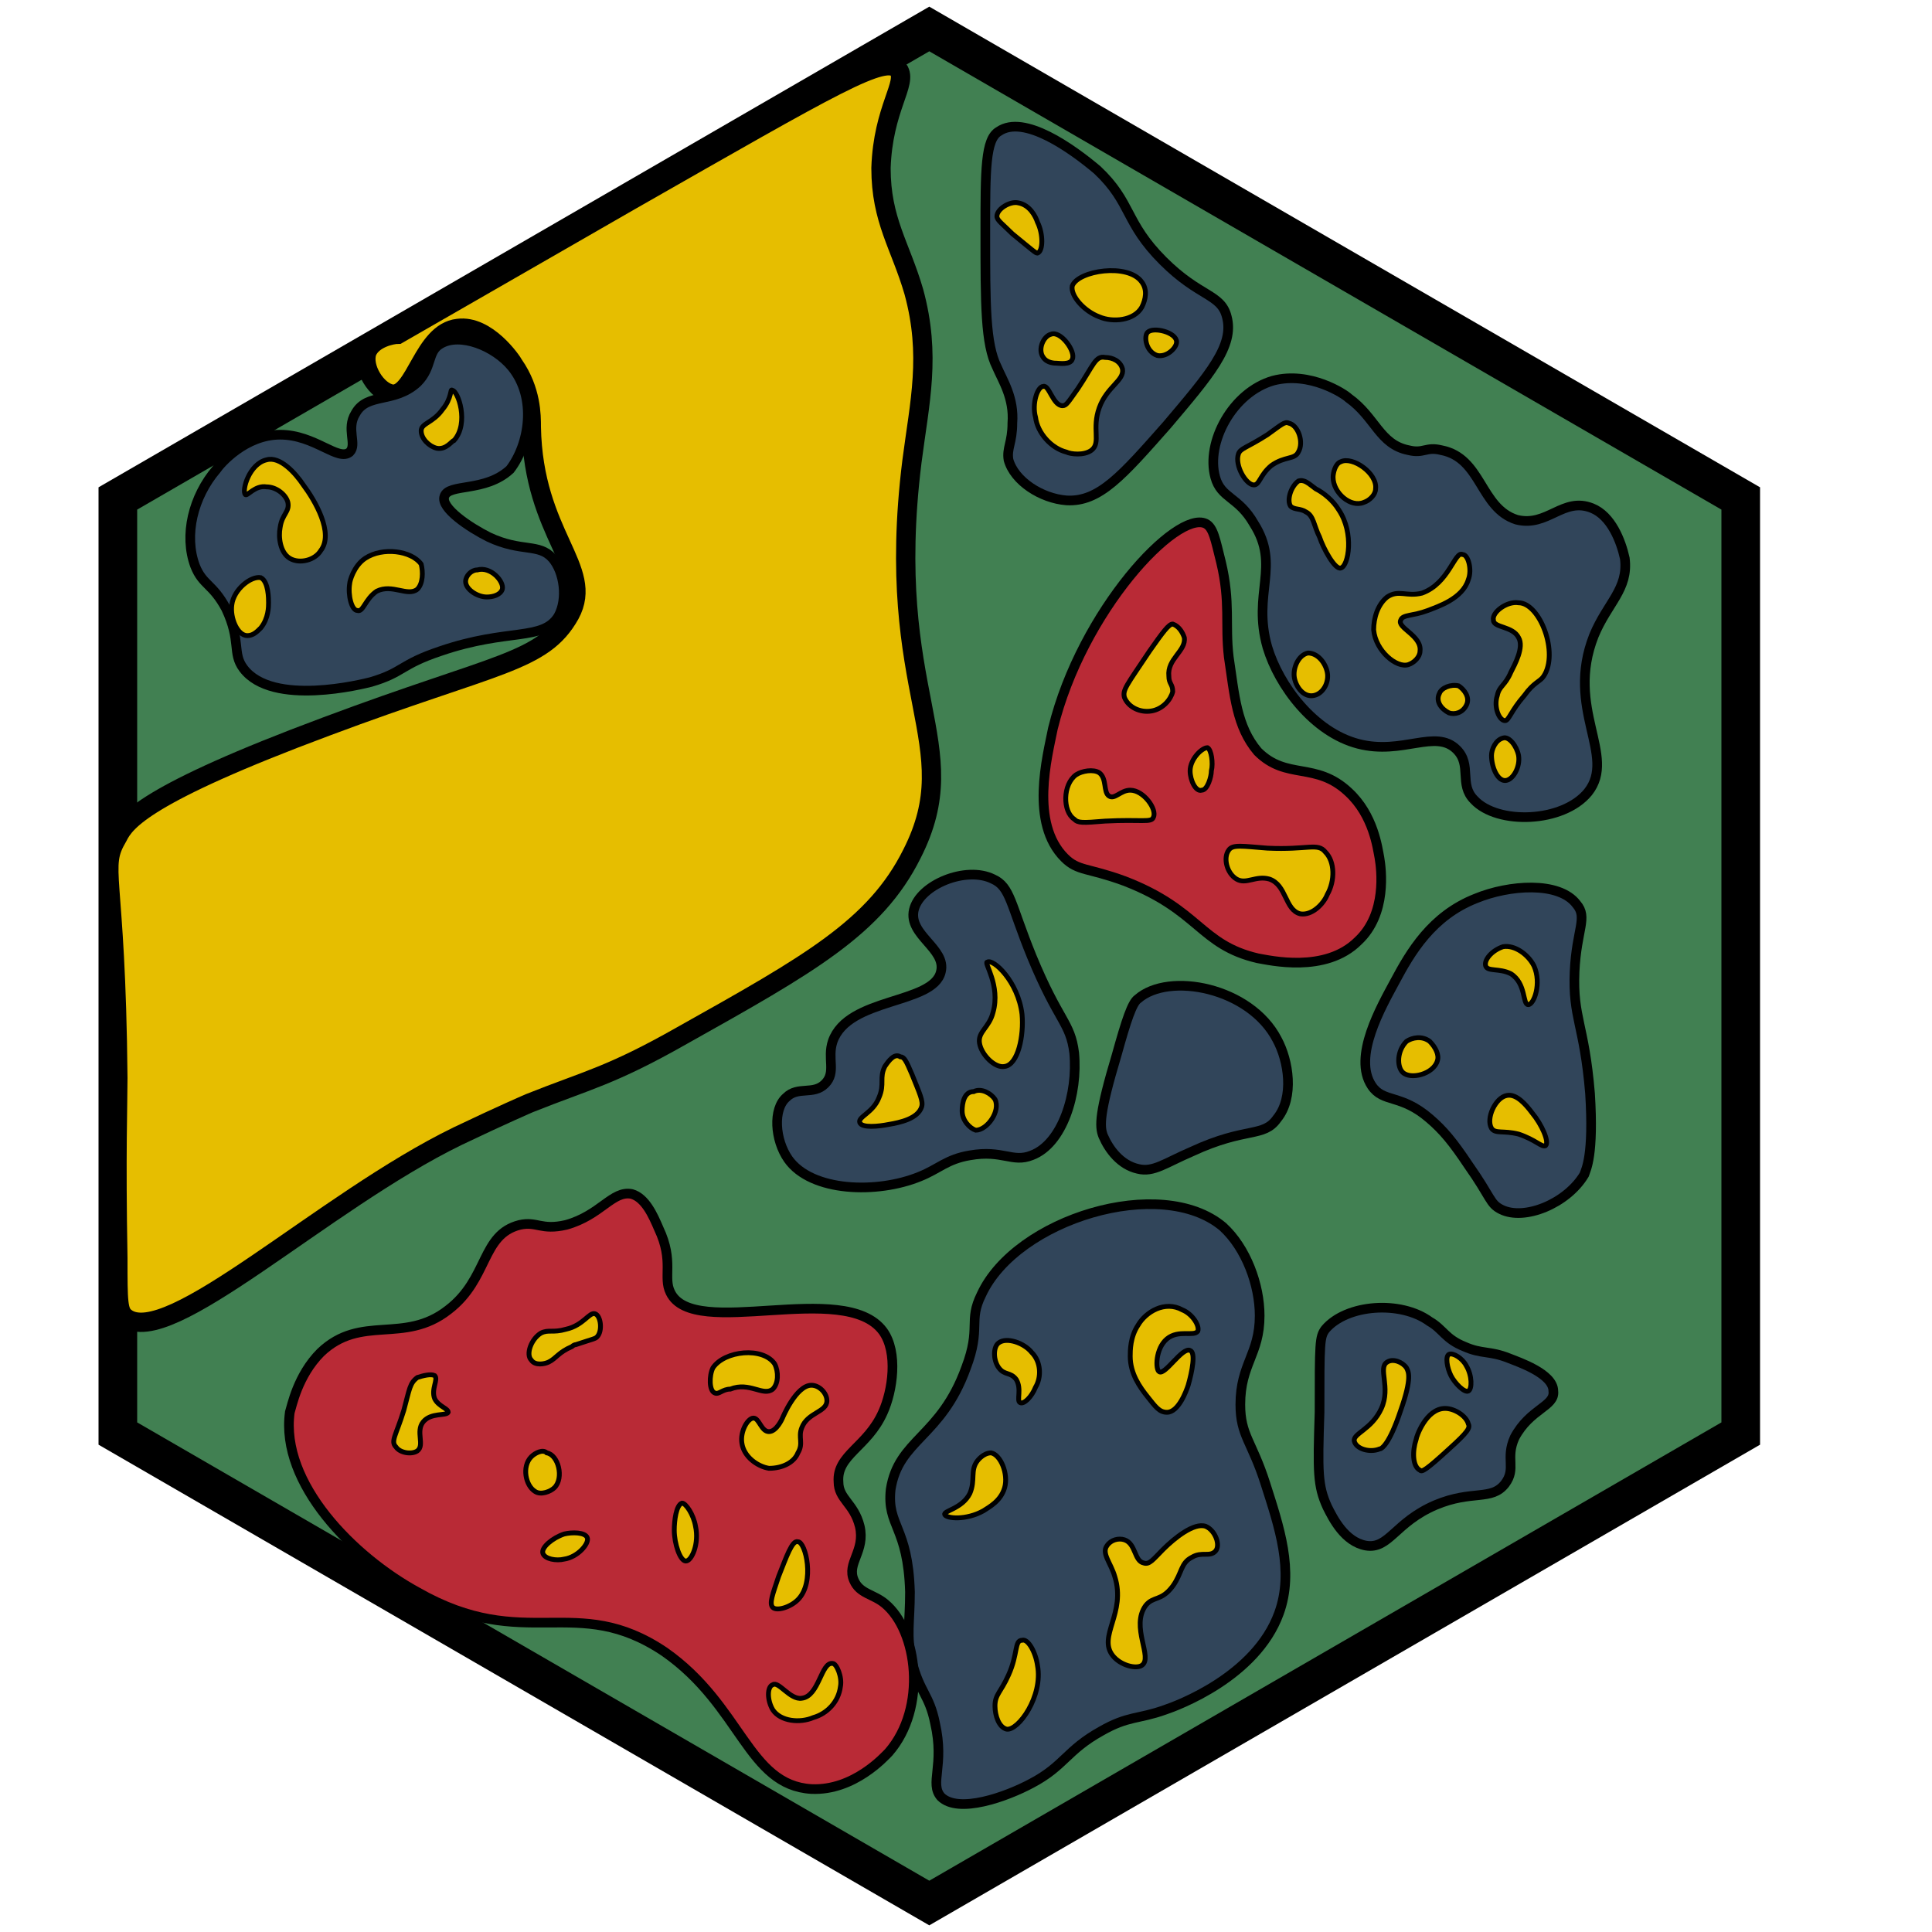 <?xml version="1.0" encoding="utf-8"?><!-- Generator: Adobe Illustrator 26.0.3, SVG Export Plug-In . SVG Version: 6.00 Build 0)  --><svg version="1.1" id="Ebene_2_00000008854137008483476280000003303031621812150931_"	 xmlns="http://www.w3.org/2000/svg" xmlns:xlink="http://www.w3.org/1999/xlink" x="0px" y="0px" viewBox="0 0 100 100"	 style="enable-background:new 0 0 100 100;" xml:space="preserve"><style type="text/css">	.st0{fill:#418052;stroke:#000000;stroke-width:2;stroke-miterlimit:10;}	.st1{fill:#e6be00;stroke:#000000;stroke-miterlimit:10;}	.st2{fill:#31455a;stroke:#000000;stroke-width:0.5;stroke-miterlimit:10;}	.st3{fill:#b92a36;stroke:#000000;stroke-width:0.5;stroke-miterlimit:10;}	.st4{fill:#31455a;stroke:#000000;stroke-width:0.5;stroke-miterlimit:10;}	.st5{fill:#e6be00;stroke:#000000;stroke-width:0.25;stroke-miterlimit:10;}	.st6{fill:#e6be00;stroke:#000000;stroke-width:0.25;stroke-miterlimit:10;}	.st7{fill:#e6be00;stroke:#000000;stroke-width:0.25;stroke-miterlimit:10;}	.st8{fill:#e6be00;stroke:#000000;stroke-width:0.25;stroke-miterlimit:10;}	.st9{fill:#e6be00;stroke:#000000;stroke-width:0.25;stroke-miterlimit:10;}</style><polygon class="st0" points="6.1,74.2 48.1,98.5 90.1,74.2 90.1,25.8 48.1,1.5 6.1,25.8 "/><path class="st1" d="M45.6,8.7c0,2.7,1,4,1.7,6.4c0.9,3.3,0.3,5.7-0.1,8.8c-1.5,12.1,2.9,14.6,0,20.3c-1.9,3.8-5.3,5.7-11.9,9.4	c-3.7,2.1-4.9,2.3-7.9,3.5c0,0-1.4,0.6-3.7,1.7c-7,3.4-15,11.1-17.2,9.4c-0.4-0.3-0.4-0.8-0.4-3.1c-0.1-5.4,0-8,0-9.3	C6,45,5.1,45,6.1,43.3c0.4-0.8,1.4-2.2,10.8-5.7c8.8-3.3,11.2-3.3,12.6-5.8c1.3-2.4-1.9-4.1-2-9.7c0-0.6,0-1.9-0.9-3.2	c-0.1-0.2-1.4-2.1-2.9-1.9c-1.8,0.2-2.2,3.5-3.4,3.4c-0.8-0.1-1.6-1.4-1.3-2.2c0.3-0.7,1.3-0.9,1.6-0.9c0,0,4-2.3,12-6.9	c10.7-6.1,13.2-7.6,13.9-6.8C47,4.3,45.7,5.6,45.6,8.7z"/><path class="st2" d="M26.5,19c-0.9-1.1-2.7-1.8-3.7-1.2c-0.7,0.4-0.4,1.2-1.2,2c-1.2,1.1-2.6,0.5-3.2,1.6c-0.5,0.8,0.1,1.6-0.3,2	c-0.6,0.5-1.8-0.9-3.6-0.9c-1.8,0-3.1,1.5-3.3,1.8c-1.2,1.4-1.7,3.4-1.1,5c0.4,1,0.9,0.9,1.6,2.2c0.8,1.7,0.3,2.3,0.9,3.1	c1.5,2,6.2,0.8,6.6,0.7c1.7-0.5,1.5-0.9,3.6-1.6c3.5-1.2,5.3-0.5,6.1-1.8c0.5-0.9,0.3-2.3-0.3-3c-0.7-0.8-1.6-0.3-3.3-1.1	c-1-0.5-2.5-1.5-2.3-2.1c0.2-0.7,2.1-0.2,3.4-1.4C27.4,23,27.8,20.6,26.5,19z"/><path class="st2" d="M56.8,8.8c1.8,1.7,1.4,2.7,3.4,4.7c1.9,1.9,3,1.7,3.3,2.9c0.4,1.5-0.9,3-3.1,5.6c-2.3,2.6-3.5,4-5.2,3.9	c-1.3-0.1-2.7-1-3-2.1c-0.1-0.6,0.2-0.9,0.2-1.9c0.1-1.3-0.5-2.2-0.8-2.9c-0.6-1.2-0.6-3.2-0.6-7c0-3.2,0-4.8,0.7-5.2	C53,5.9,55.5,7.7,56.8,8.8z"/><path class="st2" d="M72.9,23.3c0.8,0.2,0.9-0.2,1.7,0c2.1,0.4,2,3,3.9,3.6c1.6,0.4,2.4-1.2,3.9-0.6c1,0.4,1.5,1.7,1.7,2.6	c0.2,1.6-0.9,2.3-1.6,4c-1.5,3.8,1.2,6.2-0.3,8.1c-1.3,1.6-4.7,1.7-5.9,0.4c-0.8-0.8-0.1-1.8-0.9-2.6c-1.1-1.1-2.8,0.3-5.1-0.3	c-2.3-0.6-4.1-3-4.7-5c-0.8-2.8,0.7-4.2-0.7-6.4c-0.8-1.4-1.7-1.3-2-2.4c-0.5-1.8,0.9-4.4,3-5c1.9-0.5,3.7,0.7,3.9,0.9	C71.2,21.6,71.4,23,72.9,23.3z"/><path class="st3" d="M54.5,37.7c-0.3,1.5-1.2,4.9,0.6,6.7c0.7,0.7,1.2,0.5,3.1,1.2c3.9,1.5,3.9,3.3,6.9,4c0.6,0.1,3.5,0.8,5.2-0.9	c1.5-1.4,1.2-3.7,1.1-4.3c-0.1-0.5-0.3-2.2-1.6-3.4c-1.7-1.6-3.2-0.6-4.7-2.1C64,37.6,63.9,36,63.6,34c-0.2-1.7,0.1-2.8-0.4-4.9	c-0.3-1.2-0.4-1.8-0.8-2C60.9,26.4,56,31.6,54.5,37.7z"/><path class="st4" d="M81.5,50.3c-0.1,2.4,0.5,2.7,0.8,6.3c0.2,3.2-0.2,3.9-0.3,4.2c-0.9,1.5-3.1,2.4-4.3,1.8	c-0.6-0.3-0.5-0.6-1.7-2.3c-0.8-1.2-1.3-1.8-2-2.4c-1.5-1.3-2.4-0.8-3-1.7c-1-1.5,0.5-4.1,1.2-5.4c0.8-1.5,1.9-3.4,4.2-4.3	c1.7-0.7,4.3-0.9,5.2,0.3C82.2,47.5,81.6,48.1,81.5,50.3z"/><path class="st2" d="M58.9,51.7c-0.3,0.2-0.6,1.1-1.1,2.9c-0.9,3-0.9,3.7-0.7,4.2c0.3,0.7,0.9,1.5,1.8,1.7c0.8,0.2,1.4-0.3,2.8-0.9	c2.8-1.3,3.7-0.7,4.4-1.7c0.9-1.1,0.6-3,0-4.1C64.7,51.1,60.5,50.3,58.9,51.7z"/><path class="st4" d="M47.3,47.1c-0.3,1.3,1.7,2,1.4,3.2c-0.4,1.7-4.8,1.3-5.6,3.6c-0.3,0.9,0.2,1.6-0.4,2.2c-0.6,0.6-1.4,0.1-2,0.7	c-0.7,0.6-0.6,2.2,0.1,3.2c1.2,1.7,4.6,1.8,6.8,0.9c1-0.4,1.4-0.9,2.6-1.1c1.7-0.3,2.2,0.4,3.2,0c1.6-0.6,2.4-3.2,2.2-5.3	c-0.2-1.6-0.8-1.6-2.2-5c-1.1-2.7-1.1-3.6-2-4C50,44.8,47.6,45.8,47.3,47.1z"/><path class="st2" d="M77.9,76.8c-0.7,0.9-1.7,0.3-3.6,1.1c-2.1,0.9-2.4,2.3-3.6,2.1c-1.1-0.2-1.7-1.4-2-2c-0.5-1.1-0.5-1.8-0.4-4.9	c0-3.6,0-3.9,0.3-4.3c1.1-1.3,3.9-1.5,5.4-0.4c0.7,0.4,0.8,0.9,1.8,1.3c0.9,0.4,1.3,0.2,2.3,0.6c0.5,0.2,2.3,0.8,2.3,1.7	c0.1,0.8-1.2,0.9-2,2.4C77.9,75.5,78.5,76,77.9,76.8z"/><path class="st4" d="M50.8,67c-0.7,1.4,0,1.7-0.8,3.8c-1.3,3.6-3.5,3.7-3.9,6.3c-0.2,1.9,0.9,1.9,1,5.3c0,1.6-0.2,2.2,0.1,3.6	c0.4,1.6,0.9,1.7,1.2,3.2c0.5,2.2-0.3,3.1,0.3,3.8c0.9,0.9,3.4,0,4.7-0.7c1.7-0.9,1.8-1.7,3.6-2.7c1.4-0.8,1.9-0.6,3.3-1.1	c0.6-0.2,4.7-1.7,5.9-5c0.8-2.2,0-4.5-0.7-6.7c-0.7-2.2-1.3-2.5-1.3-4.1c0-2.1,1-2.6,1-4.6c0-1.6-0.7-3.5-1.9-4.6	C60.1,60.8,52.6,63.1,50.8,67z"/><path class="st3" d="M34.7,66.9c-0.4-0.8,0.2-1.6-0.6-3.3c-0.3-0.7-0.7-1.6-1.4-1.8c-1-0.2-1.6,1.1-3.4,1.6c-1.3,0.3-1.5-0.2-2.4,0	c-2,0.5-1.6,2.8-3.7,4.4c-2.3,1.8-4.5,0.2-6.6,2.2c-1.2,1.2-1.5,2.8-1.6,3.1c-0.5,3.7,3.3,7.5,6.6,9.3c5.6,3.2,8.2,0,12.8,3.1	c4,2.8,4.3,6.9,7.6,7.1c2.2,0.1,3.8-1.7,4-1.9c2-2.3,1.5-6.3-0.2-7.7c-0.6-0.5-1.3-0.5-1.6-1.2c-0.4-0.9,0.6-1.5,0.3-2.8	c-0.3-1.2-1.1-1.4-1.1-2.3c-0.1-1.4,1.5-1.8,2.3-3.6c0.5-1.1,0.8-3.1,0-4.2C43.7,66.2,35.9,69.4,34.7,66.9z"/><path class="st5" d="M79.9,35c-0.2,0.3-0.5,0.3-1,1c-0.7,0.8-0.8,1.3-1,1.3c-0.3,0-0.6-0.7-0.4-1.3c0.1-0.5,0.4-0.5,0.7-1.2	c0.2-0.4,0.7-1.3,0.4-1.8c-0.3-0.6-1.3-0.5-1.3-0.9c-0.1-0.4,0.7-1,1.3-0.9C79.7,31.2,80.7,33.8,79.9,35z"/><path class="st5" d="M73.6,30.7c-0.8,0.2-1.2-0.2-1.8,0.2c-0.5,0.4-0.7,1.1-0.7,1.7c0.1,1.1,1.2,2,1.8,1.8c0.3-0.1,0.6-0.4,0.6-0.7	c0.1-0.8-1.2-1.2-1-1.6c0.1-0.3,0.6-0.2,1.4-0.5c0.5-0.2,1.8-0.6,2.1-1.6c0.2-0.5,0-1.3-0.3-1.3C75.3,28.5,75,30.2,73.6,30.7z"/><path class="st5" d="M69,24.7c0-0.2,0.1-0.7,0.4-0.8c0.6-0.3,1.9,0.6,1.8,1.4c0,0.3-0.3,0.6-0.6,0.7C69.9,26.3,69,25.5,69,24.7z"/><path class="st5" d="M66.8,26.2c0.2,0.2,0.5,0.1,0.8,0.3c0.4,0.2,0.4,0.7,0.7,1.3c0.2,0.6,0.8,1.7,1.1,1.6c0.4-0.1,0.7-1.8-0.1-3	c-0.3-0.5-0.8-0.9-1.2-1.1c-0.4-0.3-0.6-0.5-0.9-0.4C66.8,25.2,66.6,25.9,66.8,26.2z"/><path class="st5" d="M66.7,21.9c-0.2-0.1-0.4,0.1-1.1,0.6c-1.1,0.7-1.4,0.7-1.5,1c-0.2,0.6,0.4,1.6,0.8,1.6c0.3,0,0.3-0.5,0.9-1	c0.7-0.5,1.2-0.3,1.4-0.7C67.5,22.9,67.2,22,66.7,21.9z"/><path class="st5" d="M77.2,39.1c0,0.6,0.3,1.3,0.7,1.3c0.4,0,0.8-0.7,0.7-1.3c-0.1-0.5-0.5-1-0.8-0.9C77.4,38.3,77.2,38.8,77.2,39.1	z"/><path class="st5" d="M74.5,35.9c-0.2,0.4,0.1,0.8,0.5,1c0.3,0.1,0.7,0,0.9-0.4c0.2-0.4-0.1-0.8-0.4-1C75.1,35.4,74.6,35.6,74.5,35.9	z"/><path class="st5" d="M67,35.1c0.1,0.5,0.5,1,1,0.9c0.5-0.1,0.8-0.7,0.7-1.2c-0.1-0.5-0.5-1-1-1C67.2,33.9,66.9,34.6,67,35.1z"/><path class="st6" d="M59.5,33.7c-1.2,1.8-1.4,2-1.3,2.4c0.2,0.5,0.8,0.8,1.4,0.7c0.6-0.1,1-0.6,1.1-1c0-0.4-0.2-0.4-0.2-0.8	c-0.1-0.9,0.9-1.3,0.8-2c-0.1-0.3-0.3-0.6-0.6-0.7C60.5,32.3,60.2,32.7,59.5,33.7z"/><path class="st6" d="M61.6,39.9c0,0.5,0.3,1.1,0.6,1c0.3,0,0.5-0.7,0.5-1c0.1-0.4,0-1.1-0.2-1.2C62.2,38.7,61.6,39.3,61.6,39.9z"/><path class="st6" d="M63.6,44c-0.3,0.4-0.1,1.2,0.4,1.5c0.5,0.3,1-0.2,1.7,0c0.9,0.3,0.8,1.6,1.6,1.8c0.6,0.1,1.2-0.5,1.4-1	c0.4-0.7,0.4-1.7-0.1-2.2c-0.4-0.5-0.9-0.1-3-0.2C64.3,43.8,63.8,43.7,63.6,44z"/><path class="st6" d="M57.2,42.5c-1.2,0.1-1.4,0.1-1.6-0.1C55,42,55,40.6,55.7,40.1c0.3-0.2,0.9-0.3,1.2-0.1c0.4,0.3,0.2,1,0.5,1.2	c0.3,0.2,0.6-0.3,1.1-0.3c0.7,0,1.4,1,1.2,1.4C59.6,42.6,59.1,42.4,57.2,42.5z"/><path class="st7" d="M76.9,50c0.1,0.3,0.7,0.1,1.3,0.4c0.8,0.5,0.6,1.6,0.9,1.6s0.7-1.1,0.3-2c-0.3-0.6-1-1.1-1.6-1	C77.2,49.2,76.8,49.7,76.9,50z"/><path class="st7" d="M72.6,55.5c0.4,0.4,1.6,0.1,1.8-0.6c0.1-0.3-0.1-0.7-0.4-1c-0.4-0.3-0.9-0.2-1.2,0	C72.3,54.4,72.3,55.2,72.6,55.5z"/><path class="st7" d="M77.2,58.4c0.2,0.3,0.6,0.1,1.4,0.3c0.9,0.3,1.2,0.7,1.4,0.6c0.2-0.2-0.2-1.1-0.7-1.7c-0.3-0.4-0.8-1-1.3-0.9	C77.4,56.8,76.9,57.9,77.2,58.4z"/><path class="st8" d="M75,70.1c-0.2,0.1-0.1,0.7,0.1,1.1c0.2,0.4,0.7,0.9,0.9,0.8s0.2-0.8-0.1-1.3C75.7,70.3,75.2,70,75,70.1z"/><path class="st8" d="M73.3,74.5c-0.2,0.6-0.2,1.4,0.2,1.6c0.1,0.1,0.3,0,1.5-1.1c1-0.9,1.1-1.1,1-1.3c-0.1-0.4-0.7-0.8-1.2-0.8	C73.8,72.9,73.3,74.4,73.3,74.5z"/><path class="st8" d="M71.4,75c-0.5,0.2-1.2,0-1.3-0.4C70,74.2,71,74,71.5,72.9c0.5-1.1-0.2-2.1,0.3-2.4c0.3-0.2,0.8,0,1,0.3	c0.1,0.2,0.3,0.5-0.3,2.2C71.9,74.8,71.5,75,71.4,75z"/><path class="st5" d="M58.9,68.6c-0.4,0.6-0.4,1.3-0.4,1.6c0,0.9,0.5,1.6,0.9,2.1c0.4,0.5,0.6,0.8,1,0.8c0.6,0,1-1.1,1.1-1.4	c0.2-0.7,0.4-1.7,0.1-1.8c-0.4-0.2-1.3,1.3-1.6,1.1c-0.2-0.1-0.2-1.2,0.4-1.7c0.6-0.5,1.4-0.1,1.6-0.4c0.1-0.3-0.3-0.9-0.8-1.1	C60.3,67.3,59.3,67.9,58.9,68.6z"/><path class="st5" d="M52.8,72.6c-0.2-0.1,0.1-0.7-0.2-1.2c-0.3-0.4-0.6-0.2-0.9-0.6c-0.3-0.4-0.3-1.1,0-1.3c0.4-0.3,1.3,0,1.7,0.5	c0.5,0.5,0.5,1.3,0.2,1.8C53.4,72.3,53,72.7,52.8,72.6z"/><path class="st5" d="M61.7,80.6c-0.6,0.3-0.5,0.8-1,1.5c-0.6,0.8-1,0.5-1.4,1c-0.8,1.1,0.4,2.7-0.2,3.1c-0.3,0.2-1.1,0-1.5-0.5	c-0.8-1,0.7-2.2,0.1-4.1c-0.2-0.7-0.7-1.2-0.4-1.6c0.2-0.3,0.6-0.4,0.9-0.3c0.6,0.2,0.5,1.1,1,1.2c0.3,0.1,0.5-0.2,1-0.7	c0.6-0.6,1.6-1.4,2.2-1.2c0.5,0.2,0.8,1,0.5,1.3C62.6,80.6,62.2,80.3,61.7,80.6z"/><path class="st5" d="M50.6,75.6c-0.4,0.5-0.1,1-0.4,1.7c-0.4,0.8-1.4,0.9-1.3,1.1c0.1,0.2,1.1,0.3,2-0.2c0.3-0.2,0.9-0.5,1.1-1.2	c0.2-0.7-0.2-1.7-0.7-1.8C50.9,75.2,50.6,75.6,50.6,75.6z"/><path class="st5" d="M52.2,86.7c-0.4,0.9-0.7,1-0.7,1.6c0,0.5,0.2,1.1,0.6,1.2c0.6,0.1,1.9-1.7,1.6-3.3c-0.1-0.7-0.5-1.4-0.8-1.3	C52.5,84.9,52.7,85.6,52.2,86.7z"/><path class="st6" d="M41.5,87.9C40.9,88,40.3,87,40,87.2c-0.3,0.1-0.3,0.8,0,1.3c0.4,0.6,1.4,0.7,2.1,0.4c0.7-0.2,1.3-0.8,1.4-1.6	c0.1-0.5-0.2-1.2-0.4-1.2C42.5,86,42.4,87.8,41.5,87.9z"/><path class="st6" d="M40.3,81.6C40,82.5,39.8,83,40,83.2c0.2,0.2,0.9,0,1.3-0.4c0.9-0.9,0.4-3,0-3C41,79.7,40.7,80.6,40.3,81.6z"/><path class="st6" d="M38.4,74.7c-0.1-0.6,0.3-1.3,0.6-1.3s0.4,0.7,0.8,0.7c0.4,0,0.7-0.7,0.7-0.7l0,0c0,0,0.7-1.7,1.5-1.7	c0.4,0,0.8,0.4,0.8,0.8c0,0.6-1,0.6-1.3,1.4c-0.2,0.5,0.1,0.8-0.2,1.3c-0.2,0.5-0.8,0.8-1.5,0.8C39.2,75.9,38.5,75.4,38.4,74.7z"/><path class="st6" d="M37,72.1c-0.3-0.1-0.3-0.9-0.1-1.3c0.6-0.9,2.6-1.1,3.2-0.2c0.2,0.4,0.2,1-0.1,1.3c-0.5,0.4-1.2-0.4-2.2,0	C37.4,71.9,37.2,72.2,37,72.1z"/><path class="st6" d="M34.9,79.2c0,0.7,0.3,1.6,0.6,1.6s0.7-0.9,0.5-1.8c-0.1-0.6-0.5-1.2-0.7-1.2C35,77.9,34.9,78.7,34.9,79.2z"/><path class="st6" d="M28.1,80.4c0.1,0.3,0.7,0.4,1.1,0.3c0.7-0.1,1.3-0.8,1.2-1.1c-0.1-0.3-0.8-0.3-1.2-0.2	C28.6,79.6,28,80.1,28.1,80.4z"/><path class="st6" d="M27.5,75.4c-0.5,0.5-0.3,1.5,0.2,1.8c0.3,0.2,0.8,0,1-0.2c0.5-0.5,0.2-1.7-0.4-1.8C28.1,75,27.7,75.2,27.5,75.4	z"/><path class="st6" d="M27.5,70.4c-0.3-0.3,0-1.1,0.5-1.4c0.4-0.2,0.6,0,1.3-0.2c0.9-0.2,1.2-0.9,1.5-0.8c0.3,0.1,0.4,0.9,0.1,1.2	c-0.1,0.1-0.2,0.1-1.1,0.4c-0.1,0-0.2,0.1-0.2,0.1c-0.7,0.3-0.8,0.6-1.2,0.8C28.2,70.6,27.7,70.7,27.5,70.4z"/><path class="st6" d="M21.6,71.3c-0.4,0.3-0.4,0.6-0.7,1.7c-0.4,1.3-0.7,1.6-0.4,1.9c0.2,0.3,0.8,0.4,1.1,0.2c0.4-0.3-0.1-1,0.3-1.5	c0.4-0.5,1.2-0.3,1.3-0.5c0-0.2-0.5-0.3-0.7-0.7c-0.2-0.5,0.2-1,0-1.2C22.3,71.1,21.9,71.2,21.6,71.3z"/><path class="st5" d="M51.4,52.4c-0.2,0.8-0.8,1-0.7,1.6c0.1,0.6,0.8,1.3,1.3,1.2c0.7-0.1,1-1.6,0.9-2.7c-0.2-1.7-1.5-2.9-1.8-2.7	C50.9,49.8,51.8,51,51.4,52.4z"/><path class="st5" d="M49.8,57.5c0,0.5,0.4,0.9,0.7,1c0.6,0,1.3-1,1-1.6c-0.2-0.3-0.7-0.6-1.1-0.4C49.9,56.5,49.8,57.1,49.8,57.5z"/><path class="st5" d="M45.8,55.2c-0.3,0.6,0,0.9-0.3,1.6c-0.3,0.8-1.1,1-1,1.3c0.1,0.3,1,0.2,1.5,0.1c0.6-0.1,1.5-0.3,1.7-0.9	c0.1-0.3-0.1-0.7-0.5-1.7c-0.3-0.7-0.4-0.9-0.6-0.9C46.3,54.5,46,54.9,45.8,55.2z"/><path class="st8" d="M51.6,11.2c0,0.2,0.3,0.4,0.8,0.9c1.1,0.9,1.2,1,1.3,1c0.3-0.1,0.3-1,0-1.6c-0.1-0.3-0.4-0.9-1-1	C52.3,10.4,51.6,10.8,51.6,11.2z"/><path class="st8" d="M56.9,16.4c0.7,0.3,1.8,0.2,2.2-0.5c0.2-0.4,0.3-0.9,0-1.3c-0.7-1-3.3-0.6-3.6,0.2	C55.4,15.3,56.1,16.1,56.9,16.4z"/><path class="st9" d="M59.9,18.4c0.5,0.1,1-0.4,1-0.7c0-0.5-1.2-0.8-1.5-0.5C59.2,17.4,59.3,18.2,59.9,18.4z"/><path class="st8" d="M55.8,20.1C55.3,20.8,55.2,21,55,21c-0.5,0-0.7-1.1-1-1c-0.3,0-0.6,0.9-0.4,1.6c0.1,0.8,0.8,1.6,1.6,1.8	c0.2,0.1,0.9,0.2,1.3-0.1c0.5-0.4,0-1.1,0.4-2.2c0.4-1.1,1.3-1.4,1.2-2c-0.1-0.4-0.5-0.6-0.9-0.6C56.7,18.4,56.6,18.9,55.8,20.1z"/><path class="st8" d="M54,18.5c0.2,0.3,0.6,0.3,0.7,0.3c0.1,0,0.7,0.1,0.8-0.2c0.2-0.4-0.6-1.5-1.1-1.3C54,17.4,53.7,18.1,54,18.5z"	/><path class="st5" d="M22.9,21.2c-0.5,0.7-1.1,0.7-1.1,1.1c0,0.4,0.4,0.8,0.8,0.9c0.5,0.1,0.8-0.4,0.9-0.4c0.8-0.9,0.2-2.6-0.1-2.6	C23.3,20.1,23.4,20.6,22.9,21.2z"/><path class="st5" d="M24.1,30.1c0,0.4,0.6,0.8,1.1,0.8c0.3,0,0.7-0.1,0.8-0.4c0.1-0.4-0.6-1.2-1.3-1C24.4,29.5,24.1,29.8,24.1,30.1z	"/><path class="st5" d="M18.9,28.9c-0.6,0.4-0.8,1.2-0.8,1.3c-0.1,0.6,0.1,1.4,0.4,1.4c0.3,0.1,0.4-0.6,1-1c0.8-0.4,1.6,0.3,2.1-0.1	c0.3-0.3,0.3-0.9,0.2-1.3C21.3,28.5,19.8,28.3,18.9,28.9z"/><path class="st5" d="M15.7,25.1c-0.4-0.6-1.2-1.5-1.9-1.3c-0.9,0.2-1.3,1.6-1.1,1.8c0.1,0.1,0.5-0.5,1.1-0.4c0.5,0,1,0.4,1.1,0.8	c0.1,0.5-0.3,0.6-0.4,1.3c-0.1,0.5,0,1.3,0.5,1.6c0.5,0.3,1.3,0.1,1.6-0.4C17.3,27.6,16.3,25.9,15.7,25.1z"/><path class="st5" d="M12,31.3c-0.1,0.7,0.3,1.6,0.8,1.6c0.3,0,0.5-0.2,0.7-0.4c0.4-0.5,0.4-1.1,0.4-1.3c0-0.2,0-1.1-0.4-1.3	C13,29.8,12.1,30.5,12,31.3z"/></svg>